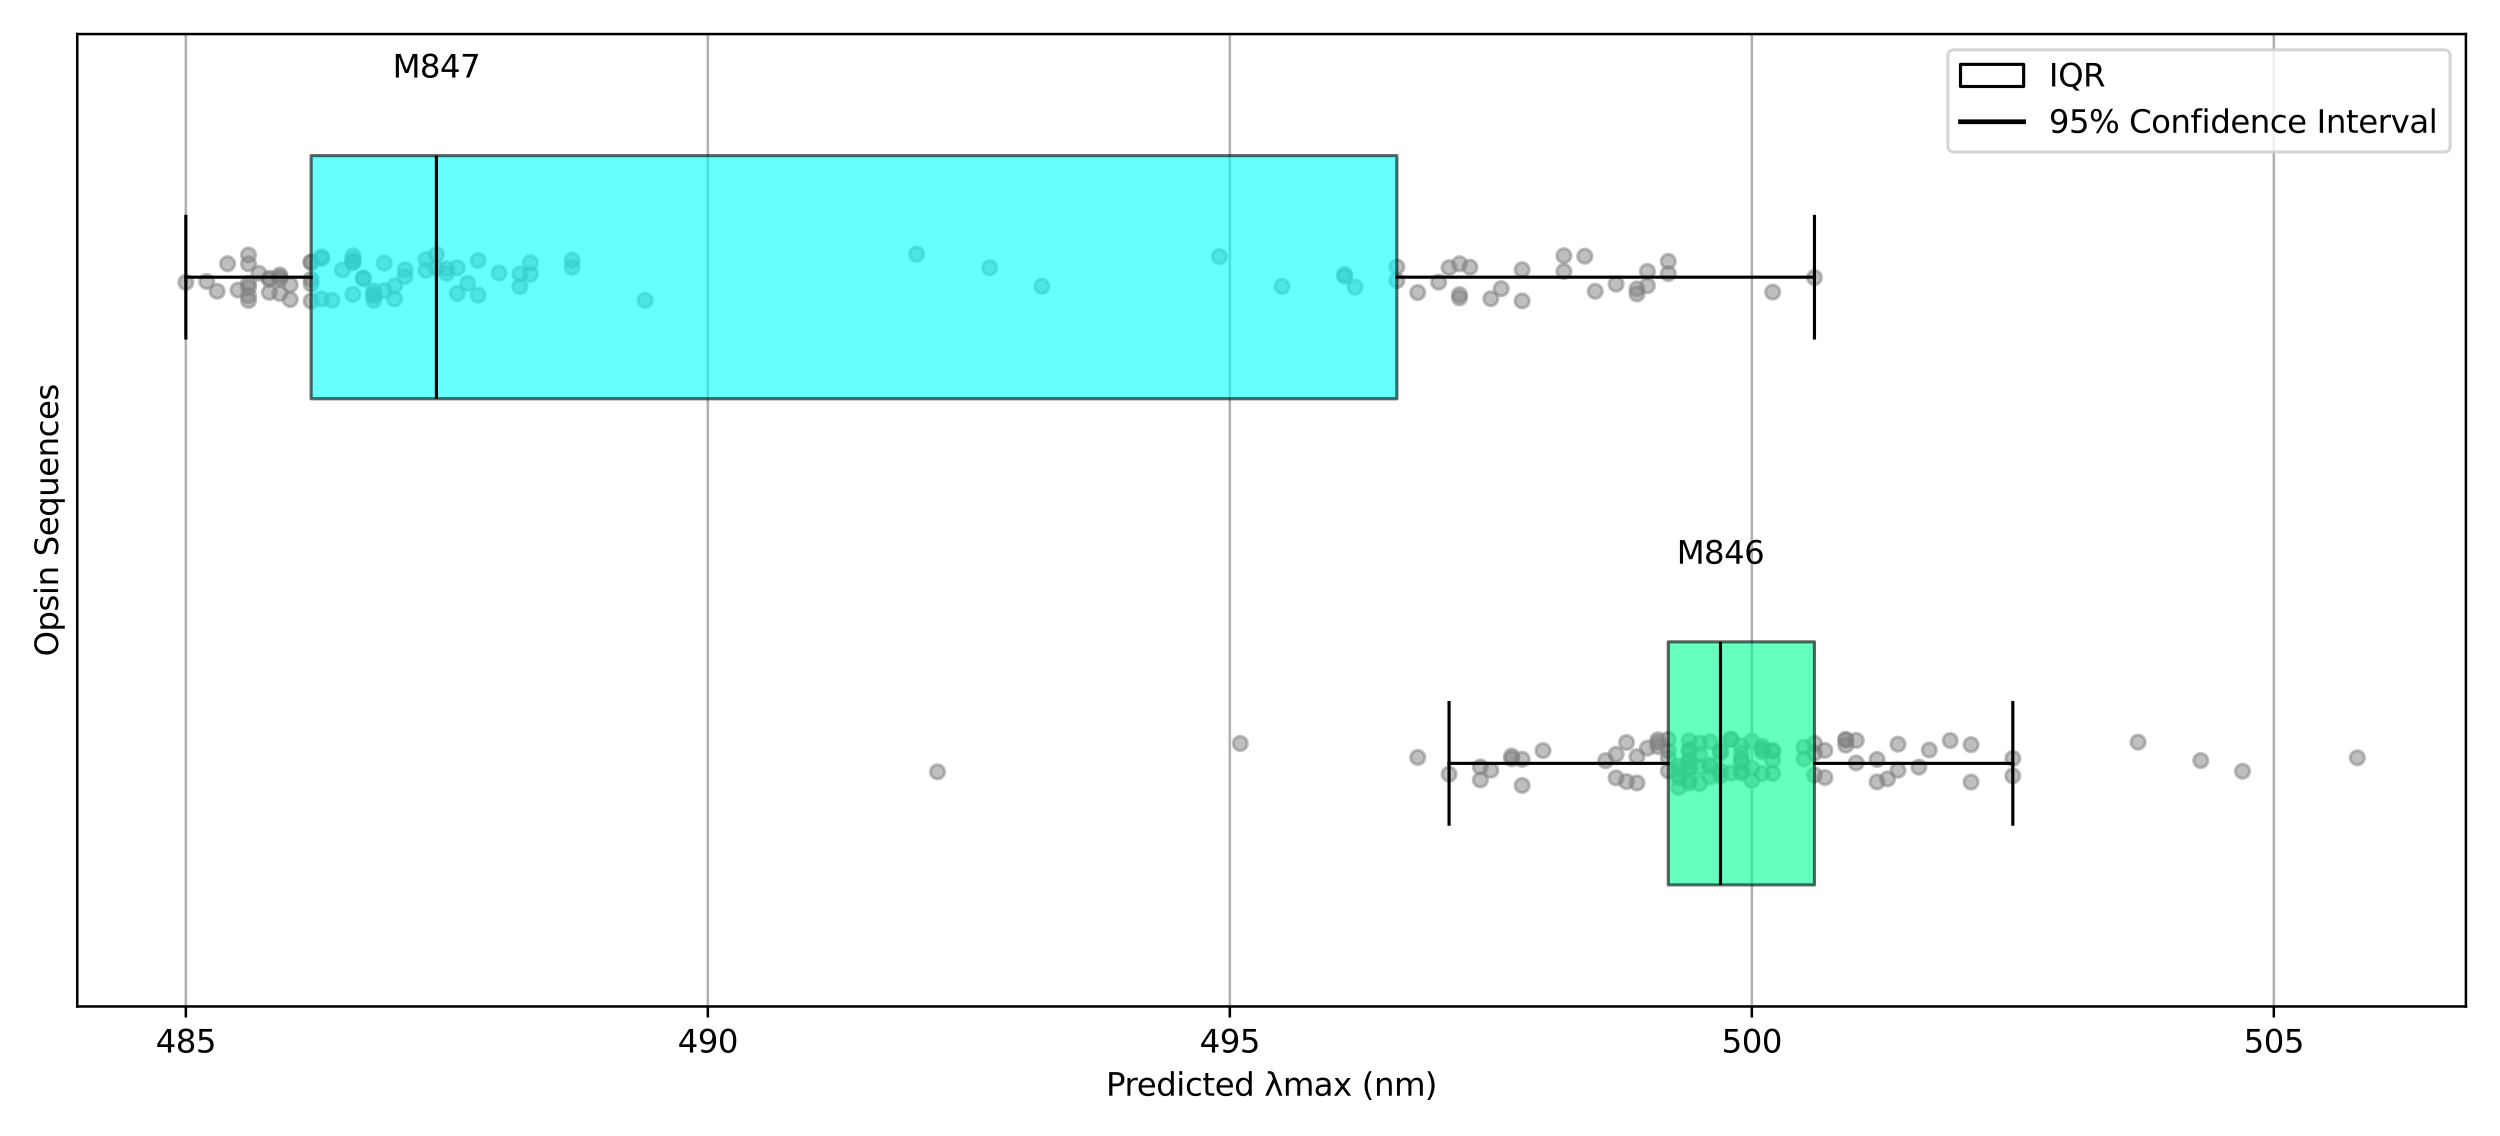 <?xml version="1.0" encoding="utf-8" standalone="no"?>
<!DOCTYPE svg PUBLIC "-//W3C//DTD SVG 1.1//EN"
  "http://www.w3.org/Graphics/SVG/1.1/DTD/svg11.dtd">
<svg xmlns:xlink="http://www.w3.org/1999/xlink" width="792pt" height="360pt" viewBox="0 0 792 360" xmlns="http://www.w3.org/2000/svg" version="1.1">
 <defs>
  <style type="text/css">*{stroke-linejoin: round; stroke-linecap: butt}</style>
 </defs>
 <g id="figure_1">
  <g id="patch_1">
   <path d="M 0 360 
L 792 360 
L 792 0 
L 0 0 
z
" style="fill: #ffffff"/>
  </g>
  <g id="axes_1">
   <g id="patch_2">
    <path d="M 24.478 318.844 
L 781.2 318.844 
L 781.2 10.8 
L 24.478 10.8 
z
" style="fill: #ffffff"/>
   </g>
   <g id="PathCollection_1">
    <defs>
     <path id="mf8eeccd518" d="M 0 2.236 
C 0.593 2.236 1.162 2 1.581 1.581 
C 2 1.162 2.236 0.593 2.236 0 
C 2.236 -0.593 2 -1.162 1.581 -1.581 
C 1.162 -2 0.593 -2.236 0 -2.236 
C -0.593 -2.236 -1.162 -2 -1.581 -1.581 
C -2 -1.162 -2.236 -0.593 -2.236 0 
C -2.236 0.593 -2 1.162 -1.581 1.581 
C -1.162 2 -0.593 2.236 0 2.236 
z
" style="stroke: #808080; stroke-opacity: 0.5"/>
    </defs>
    <g clip-path="url(#p4523b1a3fb)">
     <use xlink:href="#mf8eeccd518" x="525.211" y="235.234" style="fill: #808080; fill-opacity: 0.5; stroke: #808080; stroke-opacity: 0.5"/>
     <use xlink:href="#mf8eeccd518" x="588.051" y="241.698" style="fill: #808080; fill-opacity: 0.5; stroke: #808080; stroke-opacity: 0.5"/>
     <use xlink:href="#mf8eeccd518" x="515.289" y="235.227" style="fill: #808080; fill-opacity: 0.5; stroke: #808080; stroke-opacity: 0.5"/>
     <use xlink:href="#mf8eeccd518" x="528.518" y="240.076" style="fill: #808080; fill-opacity: 0.5; stroke: #808080; stroke-opacity: 0.5"/>
     <use xlink:href="#mf8eeccd518" x="624.432" y="235.916" style="fill: #808080; fill-opacity: 0.5; stroke: #808080; stroke-opacity: 0.5"/>
     <use xlink:href="#mf8eeccd518" x="548.362" y="234.167" style="fill: #808080; fill-opacity: 0.5; stroke: #808080; stroke-opacity: 0.5"/>
     <use xlink:href="#mf8eeccd518" x="535.133" y="243.661" style="fill: #808080; fill-opacity: 0.5; stroke: #808080; stroke-opacity: 0.5"/>
     <use xlink:href="#mf8eeccd518" x="637.661" y="240.262" style="fill: #808080; fill-opacity: 0.5; stroke: #808080; stroke-opacity: 0.5"/>
     <use xlink:href="#mf8eeccd518" x="574.821" y="238.599" style="fill: #808080; fill-opacity: 0.5; stroke: #808080; stroke-opacity: 0.5"/>
     <use xlink:href="#mf8eeccd518" x="574.821" y="245.535" style="fill: #808080; fill-opacity: 0.5; stroke: #808080; stroke-opacity: 0.5"/>
     <use xlink:href="#mf8eeccd518" x="525.211" y="236.514" style="fill: #808080; fill-opacity: 0.5; stroke: #808080; stroke-opacity: 0.5"/>
     <use xlink:href="#mf8eeccd518" x="554.977" y="247.221" style="fill: #808080; fill-opacity: 0.5; stroke: #808080; stroke-opacity: 0.5"/>
     <use xlink:href="#mf8eeccd518" x="578.129" y="246.33" style="fill: #808080; fill-opacity: 0.5; stroke: #808080; stroke-opacity: 0.5"/>
     <use xlink:href="#mf8eeccd518" x="584.743" y="234.437" style="fill: #808080; fill-opacity: 0.5; stroke: #808080; stroke-opacity: 0.5"/>
     <use xlink:href="#mf8eeccd518" x="551.67" y="244.912" style="fill: #808080; fill-opacity: 0.5; stroke: #808080; stroke-opacity: 0.5"/>
     <use xlink:href="#mf8eeccd518" x="571.514" y="236.719" style="fill: #808080; fill-opacity: 0.5; stroke: #808080; stroke-opacity: 0.5"/>
     <use xlink:href="#mf8eeccd518" x="584.743" y="236.069" style="fill: #808080; fill-opacity: 0.5; stroke: #808080; stroke-opacity: 0.5"/>
     <use xlink:href="#mf8eeccd518" x="535.133" y="238.018" style="fill: #808080; fill-opacity: 0.5; stroke: #808080; stroke-opacity: 0.5"/>
     <use xlink:href="#mf8eeccd518" x="535.133" y="248.075" style="fill: #808080; fill-opacity: 0.5; stroke: #808080; stroke-opacity: 0.5"/>
     <use xlink:href="#mf8eeccd518" x="554.977" y="243.385" style="fill: #808080; fill-opacity: 0.5; stroke: #808080; stroke-opacity: 0.5"/>
     <use xlink:href="#mf8eeccd518" x="535.133" y="234.666" style="fill: #808080; fill-opacity: 0.5; stroke: #808080; stroke-opacity: 0.5"/>
     <use xlink:href="#mf8eeccd518" x="561.592" y="237.957" style="fill: #808080; fill-opacity: 0.5; stroke: #808080; stroke-opacity: 0.5"/>
     <use xlink:href="#mf8eeccd518" x="545.055" y="238.442" style="fill: #808080; fill-opacity: 0.5; stroke: #808080; stroke-opacity: 0.5"/>
     <use xlink:href="#mf8eeccd518" x="531.826" y="243.969" style="fill: #808080; fill-opacity: 0.5; stroke: #808080; stroke-opacity: 0.5"/>
     <use xlink:href="#mf8eeccd518" x="449.142" y="239.966" style="fill: #808080; fill-opacity: 0.5; stroke: #808080; stroke-opacity: 0.5"/>
     <use xlink:href="#mf8eeccd518" x="545.055" y="237.85" style="fill: #808080; fill-opacity: 0.5; stroke: #808080; stroke-opacity: 0.5"/>
     <use xlink:href="#mf8eeccd518" x="637.661" y="245.804" style="fill: #808080; fill-opacity: 0.5; stroke: #808080; stroke-opacity: 0.5"/>
     <use xlink:href="#mf8eeccd518" x="535.133" y="240.704" style="fill: #808080; fill-opacity: 0.5; stroke: #808080; stroke-opacity: 0.5"/>
     <use xlink:href="#mf8eeccd518" x="297.004" y="244.509" style="fill: #808080; fill-opacity: 0.5; stroke: #808080; stroke-opacity: 0.5"/>
     <use xlink:href="#mf8eeccd518" x="574.821" y="235.522" style="fill: #808080; fill-opacity: 0.5; stroke: #808080; stroke-opacity: 0.5"/>
     <use xlink:href="#mf8eeccd518" x="528.518" y="237.837" style="fill: #808080; fill-opacity: 0.5; stroke: #808080; stroke-opacity: 0.5"/>
     <use xlink:href="#mf8eeccd518" x="545.055" y="244.245" style="fill: #808080; fill-opacity: 0.5; stroke: #808080; stroke-opacity: 0.5"/>
     <use xlink:href="#mf8eeccd518" x="459.064" y="245.249" style="fill: #808080; fill-opacity: 0.5; stroke: #808080; stroke-opacity: 0.5"/>
     <use xlink:href="#mf8eeccd518" x="535.133" y="247.107" style="fill: #808080; fill-opacity: 0.5; stroke: #808080; stroke-opacity: 0.5"/>
     <use xlink:href="#mf8eeccd518" x="538.44" y="243.156" style="fill: #808080; fill-opacity: 0.5; stroke: #808080; stroke-opacity: 0.5"/>
     <use xlink:href="#mf8eeccd518" x="538.44" y="235.436" style="fill: #808080; fill-opacity: 0.5; stroke: #808080; stroke-opacity: 0.5"/>
     <use xlink:href="#mf8eeccd518" x="561.592" y="237.82" style="fill: #808080; fill-opacity: 0.5; stroke: #808080; stroke-opacity: 0.5"/>
     <use xlink:href="#mf8eeccd518" x="511.982" y="238.987" style="fill: #808080; fill-opacity: 0.5; stroke: #808080; stroke-opacity: 0.5"/>
     <use xlink:href="#mf8eeccd518" x="472.293" y="244.004" style="fill: #808080; fill-opacity: 0.5; stroke: #808080; stroke-opacity: 0.5"/>
     <use xlink:href="#mf8eeccd518" x="535.133" y="237.563" style="fill: #808080; fill-opacity: 0.5; stroke: #808080; stroke-opacity: 0.5"/>
     <use xlink:href="#mf8eeccd518" x="558.285" y="236.407" style="fill: #808080; fill-opacity: 0.5; stroke: #808080; stroke-opacity: 0.5"/>
     <use xlink:href="#mf8eeccd518" x="531.826" y="249.424" style="fill: #808080; fill-opacity: 0.5; stroke: #808080; stroke-opacity: 0.5"/>
     <use xlink:href="#mf8eeccd518" x="482.215" y="240.537" style="fill: #808080; fill-opacity: 0.5; stroke: #808080; stroke-opacity: 0.5"/>
     <use xlink:href="#mf8eeccd518" x="478.908" y="239.5" style="fill: #808080; fill-opacity: 0.5; stroke: #808080; stroke-opacity: 0.5"/>
     <use xlink:href="#mf8eeccd518" x="551.67" y="238.598" style="fill: #808080; fill-opacity: 0.5; stroke: #808080; stroke-opacity: 0.5"/>
     <use xlink:href="#mf8eeccd518" x="617.817" y="234.61" style="fill: #808080; fill-opacity: 0.5; stroke: #808080; stroke-opacity: 0.5"/>
     <use xlink:href="#mf8eeccd518" x="531.826" y="245.496" style="fill: #808080; fill-opacity: 0.5; stroke: #808080; stroke-opacity: 0.5"/>
     <use xlink:href="#mf8eeccd518" x="541.748" y="246.143" style="fill: #808080; fill-opacity: 0.5; stroke: #808080; stroke-opacity: 0.5"/>
     <use xlink:href="#mf8eeccd518" x="601.28" y="235.759" style="fill: #808080; fill-opacity: 0.5; stroke: #808080; stroke-opacity: 0.5"/>
     <use xlink:href="#mf8eeccd518" x="584.743" y="234.235" style="fill: #808080; fill-opacity: 0.5; stroke: #808080; stroke-opacity: 0.5"/>
     <use xlink:href="#mf8eeccd518" x="558.285" y="238.188" style="fill: #808080; fill-opacity: 0.5; stroke: #808080; stroke-opacity: 0.5"/>
     <use xlink:href="#mf8eeccd518" x="468.986" y="247.082" style="fill: #808080; fill-opacity: 0.5; stroke: #808080; stroke-opacity: 0.5"/>
     <use xlink:href="#mf8eeccd518" x="531.826" y="242.668" style="fill: #808080; fill-opacity: 0.5; stroke: #808080; stroke-opacity: 0.5"/>
     <use xlink:href="#mf8eeccd518" x="531.826" y="246.429" style="fill: #808080; fill-opacity: 0.5; stroke: #808080; stroke-opacity: 0.5"/>
     <use xlink:href="#mf8eeccd518" x="594.665" y="247.7" style="fill: #808080; fill-opacity: 0.5; stroke: #808080; stroke-opacity: 0.5"/>
     <use xlink:href="#mf8eeccd518" x="551.67" y="244.075" style="fill: #808080; fill-opacity: 0.5; stroke: #808080; stroke-opacity: 0.5"/>
     <use xlink:href="#mf8eeccd518" x="746.804" y="240.063" style="fill: #808080; fill-opacity: 0.5; stroke: #808080; stroke-opacity: 0.5"/>
     <use xlink:href="#mf8eeccd518" x="561.592" y="245.038" style="fill: #808080; fill-opacity: 0.5; stroke: #808080; stroke-opacity: 0.5"/>
     <use xlink:href="#mf8eeccd518" x="541.748" y="242.309" style="fill: #808080; fill-opacity: 0.5; stroke: #808080; stroke-opacity: 0.5"/>
     <use xlink:href="#mf8eeccd518" x="528.518" y="234.217" style="fill: #808080; fill-opacity: 0.5; stroke: #808080; stroke-opacity: 0.5"/>
     <use xlink:href="#mf8eeccd518" x="697.193" y="240.939" style="fill: #808080; fill-opacity: 0.5; stroke: #808080; stroke-opacity: 0.5"/>
     <use xlink:href="#mf8eeccd518" x="518.596" y="239.706" style="fill: #808080; fill-opacity: 0.5; stroke: #808080; stroke-opacity: 0.5"/>
     <use xlink:href="#mf8eeccd518" x="488.83" y="237.783" style="fill: #808080; fill-opacity: 0.5; stroke: #808080; stroke-opacity: 0.5"/>
     <use xlink:href="#mf8eeccd518" x="538.44" y="238.91" style="fill: #808080; fill-opacity: 0.5; stroke: #808080; stroke-opacity: 0.5"/>
     <use xlink:href="#mf8eeccd518" x="588.051" y="234.559" style="fill: #808080; fill-opacity: 0.5; stroke: #808080; stroke-opacity: 0.5"/>
     <use xlink:href="#mf8eeccd518" x="551.67" y="241.242" style="fill: #808080; fill-opacity: 0.5; stroke: #808080; stroke-opacity: 0.5"/>
     <use xlink:href="#mf8eeccd518" x="508.674" y="240.992" style="fill: #808080; fill-opacity: 0.5; stroke: #808080; stroke-opacity: 0.5"/>
     <use xlink:href="#mf8eeccd518" x="518.596" y="248.045" style="fill: #808080; fill-opacity: 0.5; stroke: #808080; stroke-opacity: 0.5"/>
     <use xlink:href="#mf8eeccd518" x="541.748" y="242.783" style="fill: #808080; fill-opacity: 0.5; stroke: #808080; stroke-opacity: 0.5"/>
     <use xlink:href="#mf8eeccd518" x="535.133" y="243.114" style="fill: #808080; fill-opacity: 0.5; stroke: #808080; stroke-opacity: 0.5"/>
     <use xlink:href="#mf8eeccd518" x="548.362" y="234.311" style="fill: #808080; fill-opacity: 0.5; stroke: #808080; stroke-opacity: 0.5"/>
     <use xlink:href="#mf8eeccd518" x="538.44" y="248.269" style="fill: #808080; fill-opacity: 0.5; stroke: #808080; stroke-opacity: 0.5"/>
     <use xlink:href="#mf8eeccd518" x="482.215" y="248.843" style="fill: #808080; fill-opacity: 0.5; stroke: #808080; stroke-opacity: 0.5"/>
     <use xlink:href="#mf8eeccd518" x="594.665" y="240.594" style="fill: #808080; fill-opacity: 0.5; stroke: #808080; stroke-opacity: 0.5"/>
     <use xlink:href="#mf8eeccd518" x="601.28" y="244.015" style="fill: #808080; fill-opacity: 0.5; stroke: #808080; stroke-opacity: 0.5"/>
     <use xlink:href="#mf8eeccd518" x="607.895" y="243.036" style="fill: #808080; fill-opacity: 0.5; stroke: #808080; stroke-opacity: 0.5"/>
     <use xlink:href="#mf8eeccd518" x="528.518" y="244.217" style="fill: #808080; fill-opacity: 0.5; stroke: #808080; stroke-opacity: 0.5"/>
     <use xlink:href="#mf8eeccd518" x="511.982" y="246.436" style="fill: #808080; fill-opacity: 0.5; stroke: #808080; stroke-opacity: 0.5"/>
     <use xlink:href="#mf8eeccd518" x="545.055" y="245.8" style="fill: #808080; fill-opacity: 0.5; stroke: #808080; stroke-opacity: 0.5"/>
     <use xlink:href="#mf8eeccd518" x="478.908" y="240.374" style="fill: #808080; fill-opacity: 0.5; stroke: #808080; stroke-opacity: 0.5"/>
     <use xlink:href="#mf8eeccd518" x="525.211" y="234.376" style="fill: #808080; fill-opacity: 0.5; stroke: #808080; stroke-opacity: 0.5"/>
     <use xlink:href="#mf8eeccd518" x="551.67" y="236.241" style="fill: #808080; fill-opacity: 0.5; stroke: #808080; stroke-opacity: 0.5"/>
     <use xlink:href="#mf8eeccd518" x="541.748" y="234.99" style="fill: #808080; fill-opacity: 0.5; stroke: #808080; stroke-opacity: 0.5"/>
     <use xlink:href="#mf8eeccd518" x="571.514" y="240.402" style="fill: #808080; fill-opacity: 0.5; stroke: #808080; stroke-opacity: 0.5"/>
     <use xlink:href="#mf8eeccd518" x="548.362" y="244.885" style="fill: #808080; fill-opacity: 0.5; stroke: #808080; stroke-opacity: 0.5"/>
     <use xlink:href="#mf8eeccd518" x="535.133" y="241.406" style="fill: #808080; fill-opacity: 0.5; stroke: #808080; stroke-opacity: 0.5"/>
     <use xlink:href="#mf8eeccd518" x="624.432" y="247.754" style="fill: #808080; fill-opacity: 0.5; stroke: #808080; stroke-opacity: 0.5"/>
     <use xlink:href="#mf8eeccd518" x="611.202" y="237.597" style="fill: #808080; fill-opacity: 0.5; stroke: #808080; stroke-opacity: 0.5"/>
     <use xlink:href="#mf8eeccd518" x="558.285" y="245.085" style="fill: #808080; fill-opacity: 0.5; stroke: #808080; stroke-opacity: 0.5"/>
     <use xlink:href="#mf8eeccd518" x="597.973" y="246.738" style="fill: #808080; fill-opacity: 0.5; stroke: #808080; stroke-opacity: 0.5"/>
     <use xlink:href="#mf8eeccd518" x="558.285" y="237.412" style="fill: #808080; fill-opacity: 0.5; stroke: #808080; stroke-opacity: 0.5"/>
     <use xlink:href="#mf8eeccd518" x="677.349" y="235.11" style="fill: #808080; fill-opacity: 0.5; stroke: #808080; stroke-opacity: 0.5"/>
     <use xlink:href="#mf8eeccd518" x="392.917" y="235.525" style="fill: #808080; fill-opacity: 0.5; stroke: #808080; stroke-opacity: 0.5"/>
     <use xlink:href="#mf8eeccd518" x="554.977" y="234.811" style="fill: #808080; fill-opacity: 0.5; stroke: #808080; stroke-opacity: 0.5"/>
     <use xlink:href="#mf8eeccd518" x="468.986" y="242.969" style="fill: #808080; fill-opacity: 0.5; stroke: #808080; stroke-opacity: 0.5"/>
     <use xlink:href="#mf8eeccd518" x="710.423" y="244.331" style="fill: #808080; fill-opacity: 0.5; stroke: #808080; stroke-opacity: 0.5"/>
     <use xlink:href="#mf8eeccd518" x="578.129" y="237.732" style="fill: #808080; fill-opacity: 0.5; stroke: #808080; stroke-opacity: 0.5"/>
     <use xlink:href="#mf8eeccd518" x="551.67" y="240.622" style="fill: #808080; fill-opacity: 0.5; stroke: #808080; stroke-opacity: 0.5"/>
     <use xlink:href="#mf8eeccd518" x="561.592" y="240.775" style="fill: #808080; fill-opacity: 0.5; stroke: #808080; stroke-opacity: 0.5"/>
     <use xlink:href="#mf8eeccd518" x="515.289" y="247.603" style="fill: #808080; fill-opacity: 0.5; stroke: #808080; stroke-opacity: 0.5"/>
     <use xlink:href="#mf8eeccd518" x="521.904" y="237.003" style="fill: #808080; fill-opacity: 0.5; stroke: #808080; stroke-opacity: 0.5"/>
    </g>
   </g>
   <g id="PathCollection_2">
    <g clip-path="url(#p4523b1a3fb)">
     <use xlink:href="#mf8eeccd518" x="495.445" y="85.977" style="fill: #808080; fill-opacity: 0.5; stroke: #808080; stroke-opacity: 0.5"/>
     <use xlink:href="#mf8eeccd518" x="406.146" y="90.741" style="fill: #808080; fill-opacity: 0.5; stroke: #808080; stroke-opacity: 0.5"/>
     <use xlink:href="#mf8eeccd518" x="98.563" y="88.466" style="fill: #808080; fill-opacity: 0.5; stroke: #808080; stroke-opacity: 0.5"/>
     <use xlink:href="#mf8eeccd518" x="125.022" y="90.61" style="fill: #808080; fill-opacity: 0.5; stroke: #808080; stroke-opacity: 0.5"/>
     <use xlink:href="#mf8eeccd518" x="101.87" y="94.702" style="fill: #808080; fill-opacity: 0.5; stroke: #808080; stroke-opacity: 0.5"/>
     <use xlink:href="#mf8eeccd518" x="101.87" y="81.378" style="fill: #808080; fill-opacity: 0.5; stroke: #808080; stroke-opacity: 0.5"/>
     <use xlink:href="#mf8eeccd518" x="442.527" y="84.554" style="fill: #808080; fill-opacity: 0.5; stroke: #808080; stroke-opacity: 0.5"/>
     <use xlink:href="#mf8eeccd518" x="75.411" y="91.883" style="fill: #808080; fill-opacity: 0.5; stroke: #808080; stroke-opacity: 0.5"/>
     <use xlink:href="#mf8eeccd518" x="141.558" y="85.142" style="fill: #808080; fill-opacity: 0.5; stroke: #808080; stroke-opacity: 0.5"/>
     <use xlink:href="#mf8eeccd518" x="495.445" y="81.026" style="fill: #808080; fill-opacity: 0.5; stroke: #808080; stroke-opacity: 0.5"/>
     <use xlink:href="#mf8eeccd518" x="518.596" y="91.55" style="fill: #808080; fill-opacity: 0.5; stroke: #808080; stroke-opacity: 0.5"/>
     <use xlink:href="#mf8eeccd518" x="511.982" y="90.027" style="fill: #808080; fill-opacity: 0.5; stroke: #808080; stroke-opacity: 0.5"/>
     <use xlink:href="#mf8eeccd518" x="115.1" y="88.311" style="fill: #808080; fill-opacity: 0.5; stroke: #808080; stroke-opacity: 0.5"/>
     <use xlink:href="#mf8eeccd518" x="134.944" y="85.64" style="fill: #808080; fill-opacity: 0.5; stroke: #808080; stroke-opacity: 0.5"/>
     <use xlink:href="#mf8eeccd518" x="115.1" y="88.054" style="fill: #808080; fill-opacity: 0.5; stroke: #808080; stroke-opacity: 0.5"/>
     <use xlink:href="#mf8eeccd518" x="121.714" y="92.091" style="fill: #808080; fill-opacity: 0.5; stroke: #808080; stroke-opacity: 0.5"/>
     <use xlink:href="#mf8eeccd518" x="521.904" y="85.979" style="fill: #808080; fill-opacity: 0.5; stroke: #808080; stroke-opacity: 0.5"/>
     <use xlink:href="#mf8eeccd518" x="518.596" y="93.121" style="fill: #808080; fill-opacity: 0.5; stroke: #808080; stroke-opacity: 0.5"/>
     <use xlink:href="#mf8eeccd518" x="141.558" y="86.601" style="fill: #808080; fill-opacity: 0.5; stroke: #808080; stroke-opacity: 0.5"/>
     <use xlink:href="#mf8eeccd518" x="72.104" y="83.557" style="fill: #808080; fill-opacity: 0.5; stroke: #808080; stroke-opacity: 0.5"/>
     <use xlink:href="#mf8eeccd518" x="105.177" y="95.13" style="fill: #808080; fill-opacity: 0.5; stroke: #808080; stroke-opacity: 0.5"/>
     <use xlink:href="#mf8eeccd518" x="181.247" y="84.664" style="fill: #808080; fill-opacity: 0.5; stroke: #808080; stroke-opacity: 0.5"/>
     <use xlink:href="#mf8eeccd518" x="108.485" y="85.52" style="fill: #808080; fill-opacity: 0.5; stroke: #808080; stroke-opacity: 0.5"/>
     <use xlink:href="#mf8eeccd518" x="82.026" y="86.579" style="fill: #808080; fill-opacity: 0.5; stroke: #808080; stroke-opacity: 0.5"/>
     <use xlink:href="#mf8eeccd518" x="98.563" y="83.13" style="fill: #808080; fill-opacity: 0.5; stroke: #808080; stroke-opacity: 0.5"/>
     <use xlink:href="#mf8eeccd518" x="111.792" y="83.141" style="fill: #808080; fill-opacity: 0.5; stroke: #808080; stroke-opacity: 0.5"/>
     <use xlink:href="#mf8eeccd518" x="204.398" y="95.169" style="fill: #808080; fill-opacity: 0.5; stroke: #808080; stroke-opacity: 0.5"/>
     <use xlink:href="#mf8eeccd518" x="482.215" y="85.439" style="fill: #808080; fill-opacity: 0.5; stroke: #808080; stroke-opacity: 0.5"/>
     <use xlink:href="#mf8eeccd518" x="465.679" y="84.651" style="fill: #808080; fill-opacity: 0.5; stroke: #808080; stroke-opacity: 0.5"/>
     <use xlink:href="#mf8eeccd518" x="91.948" y="90.234" style="fill: #808080; fill-opacity: 0.5; stroke: #808080; stroke-opacity: 0.5"/>
     <use xlink:href="#mf8eeccd518" x="158.095" y="86.47" style="fill: #808080; fill-opacity: 0.5; stroke: #808080; stroke-opacity: 0.5"/>
     <use xlink:href="#mf8eeccd518" x="101.87" y="81.885" style="fill: #808080; fill-opacity: 0.5; stroke: #808080; stroke-opacity: 0.5"/>
     <use xlink:href="#mf8eeccd518" x="574.821" y="87.941" style="fill: #808080; fill-opacity: 0.5; stroke: #808080; stroke-opacity: 0.5"/>
     <use xlink:href="#mf8eeccd518" x="425.991" y="87.571" style="fill: #808080; fill-opacity: 0.5; stroke: #808080; stroke-opacity: 0.5"/>
     <use xlink:href="#mf8eeccd518" x="85.333" y="92.624" style="fill: #808080; fill-opacity: 0.5; stroke: #808080; stroke-opacity: 0.5"/>
     <use xlink:href="#mf8eeccd518" x="429.298" y="90.983" style="fill: #808080; fill-opacity: 0.5; stroke: #808080; stroke-opacity: 0.5"/>
     <use xlink:href="#mf8eeccd518" x="168.017" y="83.232" style="fill: #808080; fill-opacity: 0.5; stroke: #808080; stroke-opacity: 0.5"/>
     <use xlink:href="#mf8eeccd518" x="111.792" y="83.008" style="fill: #808080; fill-opacity: 0.5; stroke: #808080; stroke-opacity: 0.5"/>
     <use xlink:href="#mf8eeccd518" x="472.293" y="94.642" style="fill: #808080; fill-opacity: 0.5; stroke: #808080; stroke-opacity: 0.5"/>
     <use xlink:href="#mf8eeccd518" x="58.875" y="89.446" style="fill: #808080; fill-opacity: 0.5; stroke: #808080; stroke-opacity: 0.5"/>
     <use xlink:href="#mf8eeccd518" x="144.866" y="92.966" style="fill: #808080; fill-opacity: 0.5; stroke: #808080; stroke-opacity: 0.5"/>
     <use xlink:href="#mf8eeccd518" x="138.251" y="80.646" style="fill: #808080; fill-opacity: 0.5; stroke: #808080; stroke-opacity: 0.5"/>
     <use xlink:href="#mf8eeccd518" x="88.641" y="88.483" style="fill: #808080; fill-opacity: 0.5; stroke: #808080; stroke-opacity: 0.5"/>
     <use xlink:href="#mf8eeccd518" x="111.792" y="81.062" style="fill: #808080; fill-opacity: 0.5; stroke: #808080; stroke-opacity: 0.5"/>
     <use xlink:href="#mf8eeccd518" x="78.719" y="83.58" style="fill: #808080; fill-opacity: 0.5; stroke: #808080; stroke-opacity: 0.5"/>
     <use xlink:href="#mf8eeccd518" x="561.592" y="92.539" style="fill: #808080; fill-opacity: 0.5; stroke: #808080; stroke-opacity: 0.5"/>
     <use xlink:href="#mf8eeccd518" x="290.389" y="80.524" style="fill: #808080; fill-opacity: 0.5; stroke: #808080; stroke-opacity: 0.5"/>
     <use xlink:href="#mf8eeccd518" x="78.719" y="89.789" style="fill: #808080; fill-opacity: 0.5; stroke: #808080; stroke-opacity: 0.5"/>
     <use xlink:href="#mf8eeccd518" x="78.719" y="95.186" style="fill: #808080; fill-opacity: 0.5; stroke: #808080; stroke-opacity: 0.5"/>
     <use xlink:href="#mf8eeccd518" x="65.489" y="89.186" style="fill: #808080; fill-opacity: 0.5; stroke: #808080; stroke-opacity: 0.5"/>
     <use xlink:href="#mf8eeccd518" x="164.71" y="90.786" style="fill: #808080; fill-opacity: 0.5; stroke: #808080; stroke-opacity: 0.5"/>
     <use xlink:href="#mf8eeccd518" x="134.944" y="82.171" style="fill: #808080; fill-opacity: 0.5; stroke: #808080; stroke-opacity: 0.5"/>
     <use xlink:href="#mf8eeccd518" x="118.407" y="93.275" style="fill: #808080; fill-opacity: 0.5; stroke: #808080; stroke-opacity: 0.5"/>
     <use xlink:href="#mf8eeccd518" x="330.077" y="90.716" style="fill: #808080; fill-opacity: 0.5; stroke: #808080; stroke-opacity: 0.5"/>
     <use xlink:href="#mf8eeccd518" x="144.866" y="84.805" style="fill: #808080; fill-opacity: 0.5; stroke: #808080; stroke-opacity: 0.5"/>
     <use xlink:href="#mf8eeccd518" x="505.367" y="92.275" style="fill: #808080; fill-opacity: 0.5; stroke: #808080; stroke-opacity: 0.5"/>
     <use xlink:href="#mf8eeccd518" x="151.48" y="93.487" style="fill: #808080; fill-opacity: 0.5; stroke: #808080; stroke-opacity: 0.5"/>
     <use xlink:href="#mf8eeccd518" x="121.714" y="83.365" style="fill: #808080; fill-opacity: 0.5; stroke: #808080; stroke-opacity: 0.5"/>
     <use xlink:href="#mf8eeccd518" x="88.641" y="92.973" style="fill: #808080; fill-opacity: 0.5; stroke: #808080; stroke-opacity: 0.5"/>
     <use xlink:href="#mf8eeccd518" x="313.541" y="84.829" style="fill: #808080; fill-opacity: 0.5; stroke: #808080; stroke-opacity: 0.5"/>
     <use xlink:href="#mf8eeccd518" x="78.719" y="80.776" style="fill: #808080; fill-opacity: 0.5; stroke: #808080; stroke-opacity: 0.5"/>
     <use xlink:href="#mf8eeccd518" x="85.333" y="88.527" style="fill: #808080; fill-opacity: 0.5; stroke: #808080; stroke-opacity: 0.5"/>
     <use xlink:href="#mf8eeccd518" x="111.792" y="82.281" style="fill: #808080; fill-opacity: 0.5; stroke: #808080; stroke-opacity: 0.5"/>
     <use xlink:href="#mf8eeccd518" x="449.142" y="92.69" style="fill: #808080; fill-opacity: 0.5; stroke: #808080; stroke-opacity: 0.5"/>
     <use xlink:href="#mf8eeccd518" x="459.064" y="84.797" style="fill: #808080; fill-opacity: 0.5; stroke: #808080; stroke-opacity: 0.5"/>
     <use xlink:href="#mf8eeccd518" x="98.563" y="89.957" style="fill: #808080; fill-opacity: 0.5; stroke: #808080; stroke-opacity: 0.5"/>
     <use xlink:href="#mf8eeccd518" x="68.797" y="92.26" style="fill: #808080; fill-opacity: 0.5; stroke: #808080; stroke-opacity: 0.5"/>
     <use xlink:href="#mf8eeccd518" x="386.302" y="81.263" style="fill: #808080; fill-opacity: 0.5; stroke: #808080; stroke-opacity: 0.5"/>
     <use xlink:href="#mf8eeccd518" x="521.904" y="90.518" style="fill: #808080; fill-opacity: 0.5; stroke: #808080; stroke-opacity: 0.5"/>
     <use xlink:href="#mf8eeccd518" x="78.719" y="93.671" style="fill: #808080; fill-opacity: 0.5; stroke: #808080; stroke-opacity: 0.5"/>
     <use xlink:href="#mf8eeccd518" x="118.407" y="95.162" style="fill: #808080; fill-opacity: 0.5; stroke: #808080; stroke-opacity: 0.5"/>
     <use xlink:href="#mf8eeccd518" x="138.251" y="85.003" style="fill: #808080; fill-opacity: 0.5; stroke: #808080; stroke-opacity: 0.5"/>
     <use xlink:href="#mf8eeccd518" x="502.06" y="81.168" style="fill: #808080; fill-opacity: 0.5; stroke: #808080; stroke-opacity: 0.5"/>
     <use xlink:href="#mf8eeccd518" x="128.329" y="85.453" style="fill: #808080; fill-opacity: 0.5; stroke: #808080; stroke-opacity: 0.5"/>
     <use xlink:href="#mf8eeccd518" x="168.017" y="86.899" style="fill: #808080; fill-opacity: 0.5; stroke: #808080; stroke-opacity: 0.5"/>
     <use xlink:href="#mf8eeccd518" x="85.333" y="88.157" style="fill: #808080; fill-opacity: 0.5; stroke: #808080; stroke-opacity: 0.5"/>
     <use xlink:href="#mf8eeccd518" x="98.563" y="95.372" style="fill: #808080; fill-opacity: 0.5; stroke: #808080; stroke-opacity: 0.5"/>
     <use xlink:href="#mf8eeccd518" x="164.71" y="86.814" style="fill: #808080; fill-opacity: 0.5; stroke: #808080; stroke-opacity: 0.5"/>
     <use xlink:href="#mf8eeccd518" x="88.641" y="87.092" style="fill: #808080; fill-opacity: 0.5; stroke: #808080; stroke-opacity: 0.5"/>
     <use xlink:href="#mf8eeccd518" x="91.948" y="94.906" style="fill: #808080; fill-opacity: 0.5; stroke: #808080; stroke-opacity: 0.5"/>
     <use xlink:href="#mf8eeccd518" x="78.719" y="91.023" style="fill: #808080; fill-opacity: 0.5; stroke: #808080; stroke-opacity: 0.5"/>
     <use xlink:href="#mf8eeccd518" x="118.407" y="92.121" style="fill: #808080; fill-opacity: 0.5; stroke: #808080; stroke-opacity: 0.5"/>
     <use xlink:href="#mf8eeccd518" x="425.991" y="86.981" style="fill: #808080; fill-opacity: 0.5; stroke: #808080; stroke-opacity: 0.5"/>
     <use xlink:href="#mf8eeccd518" x="528.518" y="82.803" style="fill: #808080; fill-opacity: 0.5; stroke: #808080; stroke-opacity: 0.5"/>
     <use xlink:href="#mf8eeccd518" x="462.371" y="94.365" style="fill: #808080; fill-opacity: 0.5; stroke: #808080; stroke-opacity: 0.5"/>
     <use xlink:href="#mf8eeccd518" x="111.792" y="93.284" style="fill: #808080; fill-opacity: 0.5; stroke: #808080; stroke-opacity: 0.5"/>
     <use xlink:href="#mf8eeccd518" x="88.641" y="87.747" style="fill: #808080; fill-opacity: 0.5; stroke: #808080; stroke-opacity: 0.5"/>
     <use xlink:href="#mf8eeccd518" x="442.527" y="88.891" style="fill: #808080; fill-opacity: 0.5; stroke: #808080; stroke-opacity: 0.5"/>
     <use xlink:href="#mf8eeccd518" x="455.757" y="89.402" style="fill: #808080; fill-opacity: 0.5; stroke: #808080; stroke-opacity: 0.5"/>
     <use xlink:href="#mf8eeccd518" x="181.247" y="82.417" style="fill: #808080; fill-opacity: 0.5; stroke: #808080; stroke-opacity: 0.5"/>
     <use xlink:href="#mf8eeccd518" x="128.329" y="87.599" style="fill: #808080; fill-opacity: 0.5; stroke: #808080; stroke-opacity: 0.5"/>
     <use xlink:href="#mf8eeccd518" x="462.371" y="83.563" style="fill: #808080; fill-opacity: 0.5; stroke: #808080; stroke-opacity: 0.5"/>
     <use xlink:href="#mf8eeccd518" x="475.601" y="91.435" style="fill: #808080; fill-opacity: 0.5; stroke: #808080; stroke-opacity: 0.5"/>
     <use xlink:href="#mf8eeccd518" x="125.022" y="94.693" style="fill: #808080; fill-opacity: 0.5; stroke: #808080; stroke-opacity: 0.5"/>
     <use xlink:href="#mf8eeccd518" x="151.48" y="82.528" style="fill: #808080; fill-opacity: 0.5; stroke: #808080; stroke-opacity: 0.5"/>
     <use xlink:href="#mf8eeccd518" x="528.518" y="86.682" style="fill: #808080; fill-opacity: 0.5; stroke: #808080; stroke-opacity: 0.5"/>
     <use xlink:href="#mf8eeccd518" x="148.173" y="89.773" style="fill: #808080; fill-opacity: 0.5; stroke: #808080; stroke-opacity: 0.5"/>
     <use xlink:href="#mf8eeccd518" x="118.407" y="93.763" style="fill: #808080; fill-opacity: 0.5; stroke: #808080; stroke-opacity: 0.5"/>
     <use xlink:href="#mf8eeccd518" x="462.371" y="93.324" style="fill: #808080; fill-opacity: 0.5; stroke: #808080; stroke-opacity: 0.5"/>
     <use xlink:href="#mf8eeccd518" x="482.215" y="95.331" style="fill: #808080; fill-opacity: 0.5; stroke: #808080; stroke-opacity: 0.5"/>
     <use xlink:href="#mf8eeccd518" x="98.563" y="82.983" style="fill: #808080; fill-opacity: 0.5; stroke: #808080; stroke-opacity: 0.5"/>
    </g>
   </g>
   <g id="matplotlib.axis_1">
    <g id="xtick_1">
     <g id="line2d_1">
      <path d="M 58.875 318.844 
L 58.875 10.8 
" clip-path="url(#p4523b1a3fb)" style="fill: none; stroke: #b0b0b0; stroke-width: 0.8; stroke-linecap: square"/>
     </g>
     <g id="line2d_2">
      <defs>
       <path id="m6d3704fb69" d="M 0 0 
L 0 3.5 
" style="stroke: #000000; stroke-width: 0.8"/>
      </defs>
      <g>
       <use xlink:href="#m6d3704fb69" x="58.875" y="318.844" style="stroke: #000000; stroke-width: 0.8"/>
      </g>
     </g>
     <g id="text_1">
      <!-- 485 -->
      <g transform="translate(49.331 333.442) scale(0.1 -0.1)">
       <defs>
        <path id="DejaVuSans-34" d="M 2419 4116 
L 825 1625 
L 2419 1625 
L 2419 4116 
z
M 2253 4666 
L 3047 4666 
L 3047 1625 
L 3713 1625 
L 3713 1100 
L 3047 1100 
L 3047 0 
L 2419 0 
L 2419 1100 
L 313 1100 
L 313 1709 
L 2253 4666 
z
" transform="scale(0.016)"/>
        <path id="DejaVuSans-38" d="M 2034 2216 
Q 1584 2216 1326 1975 
Q 1069 1734 1069 1313 
Q 1069 891 1326 650 
Q 1584 409 2034 409 
Q 2484 409 2743 651 
Q 3003 894 3003 1313 
Q 3003 1734 2745 1975 
Q 2488 2216 2034 2216 
z
M 1403 2484 
Q 997 2584 770 2862 
Q 544 3141 544 3541 
Q 544 4100 942 4425 
Q 1341 4750 2034 4750 
Q 2731 4750 3128 4425 
Q 3525 4100 3525 3541 
Q 3525 3141 3298 2862 
Q 3072 2584 2669 2484 
Q 3125 2378 3379 2068 
Q 3634 1759 3634 1313 
Q 3634 634 3220 271 
Q 2806 -91 2034 -91 
Q 1263 -91 848 271 
Q 434 634 434 1313 
Q 434 1759 690 2068 
Q 947 2378 1403 2484 
z
M 1172 3481 
Q 1172 3119 1398 2916 
Q 1625 2713 2034 2713 
Q 2441 2713 2670 2916 
Q 2900 3119 2900 3481 
Q 2900 3844 2670 4047 
Q 2441 4250 2034 4250 
Q 1625 4250 1398 4047 
Q 1172 3844 1172 3481 
z
" transform="scale(0.016)"/>
        <path id="DejaVuSans-35" d="M 691 4666 
L 3169 4666 
L 3169 4134 
L 1269 4134 
L 1269 2991 
Q 1406 3038 1543 3061 
Q 1681 3084 1819 3084 
Q 2600 3084 3056 2656 
Q 3513 2228 3513 1497 
Q 3513 744 3044 326 
Q 2575 -91 1722 -91 
Q 1428 -91 1123 -41 
Q 819 9 494 109 
L 494 744 
Q 775 591 1075 516 
Q 1375 441 1709 441 
Q 2250 441 2565 725 
Q 2881 1009 2881 1497 
Q 2881 1984 2565 2268 
Q 2250 2553 1709 2553 
Q 1456 2553 1204 2497 
Q 953 2441 691 2322 
L 691 4666 
z
" transform="scale(0.016)"/>
       </defs>
       <use xlink:href="#DejaVuSans-34"/>
       <use xlink:href="#DejaVuSans-38" x="63.623"/>
       <use xlink:href="#DejaVuSans-35" x="127.246"/>
      </g>
     </g>
    </g>
    <g id="xtick_2">
     <g id="line2d_3">
      <path d="M 224.242 318.844 
L 224.242 10.8 
" clip-path="url(#p4523b1a3fb)" style="fill: none; stroke: #b0b0b0; stroke-width: 0.8; stroke-linecap: square"/>
     </g>
     <g id="line2d_4">
      <g>
       <use xlink:href="#m6d3704fb69" x="224.242" y="318.844" style="stroke: #000000; stroke-width: 0.8"/>
      </g>
     </g>
     <g id="text_2">
      <!-- 490 -->
      <g transform="translate(214.698 333.442) scale(0.1 -0.1)">
       <defs>
        <path id="DejaVuSans-39" d="M 703 97 
L 703 672 
Q 941 559 1184 500 
Q 1428 441 1663 441 
Q 2288 441 2617 861 
Q 2947 1281 2994 2138 
Q 2813 1869 2534 1725 
Q 2256 1581 1919 1581 
Q 1219 1581 811 2004 
Q 403 2428 403 3163 
Q 403 3881 828 4315 
Q 1253 4750 1959 4750 
Q 2769 4750 3195 4129 
Q 3622 3509 3622 2328 
Q 3622 1225 3098 567 
Q 2575 -91 1691 -91 
Q 1453 -91 1209 -44 
Q 966 3 703 97 
z
M 1959 2075 
Q 2384 2075 2632 2365 
Q 2881 2656 2881 3163 
Q 2881 3666 2632 3958 
Q 2384 4250 1959 4250 
Q 1534 4250 1286 3958 
Q 1038 3666 1038 3163 
Q 1038 2656 1286 2365 
Q 1534 2075 1959 2075 
z
" transform="scale(0.016)"/>
        <path id="DejaVuSans-30" d="M 2034 4250 
Q 1547 4250 1301 3770 
Q 1056 3291 1056 2328 
Q 1056 1369 1301 889 
Q 1547 409 2034 409 
Q 2525 409 2770 889 
Q 3016 1369 3016 2328 
Q 3016 3291 2770 3770 
Q 2525 4250 2034 4250 
z
M 2034 4750 
Q 2819 4750 3233 4129 
Q 3647 3509 3647 2328 
Q 3647 1150 3233 529 
Q 2819 -91 2034 -91 
Q 1250 -91 836 529 
Q 422 1150 422 2328 
Q 422 3509 836 4129 
Q 1250 4750 2034 4750 
z
" transform="scale(0.016)"/>
       </defs>
       <use xlink:href="#DejaVuSans-34"/>
       <use xlink:href="#DejaVuSans-39" x="63.623"/>
       <use xlink:href="#DejaVuSans-30" x="127.246"/>
      </g>
     </g>
    </g>
    <g id="xtick_3">
     <g id="line2d_5">
      <path d="M 389.61 318.844 
L 389.61 10.8 
" clip-path="url(#p4523b1a3fb)" style="fill: none; stroke: #b0b0b0; stroke-width: 0.8; stroke-linecap: square"/>
     </g>
     <g id="line2d_6">
      <g>
       <use xlink:href="#m6d3704fb69" x="389.61" y="318.844" style="stroke: #000000; stroke-width: 0.8"/>
      </g>
     </g>
     <g id="text_3">
      <!-- 495 -->
      <g transform="translate(380.066 333.442) scale(0.1 -0.1)">
       <use xlink:href="#DejaVuSans-34"/>
       <use xlink:href="#DejaVuSans-39" x="63.623"/>
       <use xlink:href="#DejaVuSans-35" x="127.246"/>
      </g>
     </g>
    </g>
    <g id="xtick_4">
     <g id="line2d_7">
      <path d="M 554.977 318.844 
L 554.977 10.8 
" clip-path="url(#p4523b1a3fb)" style="fill: none; stroke: #b0b0b0; stroke-width: 0.8; stroke-linecap: square"/>
     </g>
     <g id="line2d_8">
      <g>
       <use xlink:href="#m6d3704fb69" x="554.977" y="318.844" style="stroke: #000000; stroke-width: 0.8"/>
      </g>
     </g>
     <g id="text_4">
      <!-- 500 -->
      <g transform="translate(545.433 333.442) scale(0.1 -0.1)">
       <use xlink:href="#DejaVuSans-35"/>
       <use xlink:href="#DejaVuSans-30" x="63.623"/>
       <use xlink:href="#DejaVuSans-30" x="127.246"/>
      </g>
     </g>
    </g>
    <g id="xtick_5">
     <g id="line2d_9">
      <path d="M 720.345 318.844 
L 720.345 10.8 
" clip-path="url(#p4523b1a3fb)" style="fill: none; stroke: #b0b0b0; stroke-width: 0.8; stroke-linecap: square"/>
     </g>
     <g id="line2d_10">
      <g>
       <use xlink:href="#m6d3704fb69" x="720.345" y="318.844" style="stroke: #000000; stroke-width: 0.8"/>
      </g>
     </g>
     <g id="text_5">
      <!-- 505 -->
      <g transform="translate(710.801 333.442) scale(0.1 -0.1)">
       <use xlink:href="#DejaVuSans-35"/>
       <use xlink:href="#DejaVuSans-30" x="63.623"/>
       <use xlink:href="#DejaVuSans-35" x="127.246"/>
      </g>
     </g>
    </g>
    <g id="text_6">
     <!-- Predicted λmax (nm) -->
     <g transform="translate(350.397 347.12) scale(0.1 -0.1)">
      <defs>
       <path id="DejaVuSans-50" d="M 1259 4147 
L 1259 2394 
L 2053 2394 
Q 2494 2394 2734 2622 
Q 2975 2850 2975 3272 
Q 2975 3691 2734 3919 
Q 2494 4147 2053 4147 
L 1259 4147 
z
M 628 4666 
L 2053 4666 
Q 2838 4666 3239 4311 
Q 3641 3956 3641 3272 
Q 3641 2581 3239 2228 
Q 2838 1875 2053 1875 
L 1259 1875 
L 1259 0 
L 628 0 
L 628 4666 
z
" transform="scale(0.016)"/>
       <path id="DejaVuSans-72" d="M 2631 2963 
Q 2534 3019 2420 3045 
Q 2306 3072 2169 3072 
Q 1681 3072 1420 2755 
Q 1159 2438 1159 1844 
L 1159 0 
L 581 0 
L 581 3500 
L 1159 3500 
L 1159 2956 
Q 1341 3275 1631 3429 
Q 1922 3584 2338 3584 
Q 2397 3584 2469 3576 
Q 2541 3569 2628 3553 
L 2631 2963 
z
" transform="scale(0.016)"/>
       <path id="DejaVuSans-65" d="M 3597 1894 
L 3597 1613 
L 953 1613 
Q 991 1019 1311 708 
Q 1631 397 2203 397 
Q 2534 397 2845 478 
Q 3156 559 3463 722 
L 3463 178 
Q 3153 47 2828 -22 
Q 2503 -91 2169 -91 
Q 1331 -91 842 396 
Q 353 884 353 1716 
Q 353 2575 817 3079 
Q 1281 3584 2069 3584 
Q 2775 3584 3186 3129 
Q 3597 2675 3597 1894 
z
M 3022 2063 
Q 3016 2534 2758 2815 
Q 2500 3097 2075 3097 
Q 1594 3097 1305 2825 
Q 1016 2553 972 2059 
L 3022 2063 
z
" transform="scale(0.016)"/>
       <path id="DejaVuSans-64" d="M 2906 2969 
L 2906 4863 
L 3481 4863 
L 3481 0 
L 2906 0 
L 2906 525 
Q 2725 213 2448 61 
Q 2172 -91 1784 -91 
Q 1150 -91 751 415 
Q 353 922 353 1747 
Q 353 2572 751 3078 
Q 1150 3584 1784 3584 
Q 2172 3584 2448 3432 
Q 2725 3281 2906 2969 
z
M 947 1747 
Q 947 1113 1208 752 
Q 1469 391 1925 391 
Q 2381 391 2643 752 
Q 2906 1113 2906 1747 
Q 2906 2381 2643 2742 
Q 2381 3103 1925 3103 
Q 1469 3103 1208 2742 
Q 947 2381 947 1747 
z
" transform="scale(0.016)"/>
       <path id="DejaVuSans-69" d="M 603 3500 
L 1178 3500 
L 1178 0 
L 603 0 
L 603 3500 
z
M 603 4863 
L 1178 4863 
L 1178 4134 
L 603 4134 
L 603 4863 
z
" transform="scale(0.016)"/>
       <path id="DejaVuSans-63" d="M 3122 3366 
L 3122 2828 
Q 2878 2963 2633 3030 
Q 2388 3097 2138 3097 
Q 1578 3097 1268 2742 
Q 959 2388 959 1747 
Q 959 1106 1268 751 
Q 1578 397 2138 397 
Q 2388 397 2633 464 
Q 2878 531 3122 666 
L 3122 134 
Q 2881 22 2623 -34 
Q 2366 -91 2075 -91 
Q 1284 -91 818 406 
Q 353 903 353 1747 
Q 353 2603 823 3093 
Q 1294 3584 2113 3584 
Q 2378 3584 2631 3529 
Q 2884 3475 3122 3366 
z
" transform="scale(0.016)"/>
       <path id="DejaVuSans-74" d="M 1172 4494 
L 1172 3500 
L 2356 3500 
L 2356 3053 
L 1172 3053 
L 1172 1153 
Q 1172 725 1289 603 
Q 1406 481 1766 481 
L 2356 481 
L 2356 0 
L 1766 0 
Q 1100 0 847 248 
Q 594 497 594 1153 
L 594 3053 
L 172 3053 
L 172 3500 
L 594 3500 
L 594 4494 
L 1172 4494 
z
" transform="scale(0.016)"/>
       <path id="DejaVuSans-20" transform="scale(0.016)"/>
       <path id="DejaVuSans-3bb" d="M 1981 4316 
L 3597 0 
L 2988 0 
L 2006 2588 
L 800 0 
L 191 0 
L 1725 3356 
L 1494 3975 
Q 1347 4369 1013 4369 
L 713 4369 
L 713 4863 
L 1078 4856 
Q 1784 4847 1981 4316 
z
" transform="scale(0.016)"/>
       <path id="DejaVuSans-6d" d="M 3328 2828 
Q 3544 3216 3844 3400 
Q 4144 3584 4550 3584 
Q 5097 3584 5394 3201 
Q 5691 2819 5691 2113 
L 5691 0 
L 5113 0 
L 5113 2094 
Q 5113 2597 4934 2840 
Q 4756 3084 4391 3084 
Q 3944 3084 3684 2787 
Q 3425 2491 3425 1978 
L 3425 0 
L 2847 0 
L 2847 2094 
Q 2847 2600 2669 2842 
Q 2491 3084 2119 3084 
Q 1678 3084 1418 2786 
Q 1159 2488 1159 1978 
L 1159 0 
L 581 0 
L 581 3500 
L 1159 3500 
L 1159 2956 
Q 1356 3278 1631 3431 
Q 1906 3584 2284 3584 
Q 2666 3584 2933 3390 
Q 3200 3197 3328 2828 
z
" transform="scale(0.016)"/>
       <path id="DejaVuSans-61" d="M 2194 1759 
Q 1497 1759 1228 1600 
Q 959 1441 959 1056 
Q 959 750 1161 570 
Q 1363 391 1709 391 
Q 2188 391 2477 730 
Q 2766 1069 2766 1631 
L 2766 1759 
L 2194 1759 
z
M 3341 1997 
L 3341 0 
L 2766 0 
L 2766 531 
Q 2569 213 2275 61 
Q 1981 -91 1556 -91 
Q 1019 -91 701 211 
Q 384 513 384 1019 
Q 384 1609 779 1909 
Q 1175 2209 1959 2209 
L 2766 2209 
L 2766 2266 
Q 2766 2663 2505 2880 
Q 2244 3097 1772 3097 
Q 1472 3097 1187 3025 
Q 903 2953 641 2809 
L 641 3341 
Q 956 3463 1253 3523 
Q 1550 3584 1831 3584 
Q 2591 3584 2966 3190 
Q 3341 2797 3341 1997 
z
" transform="scale(0.016)"/>
       <path id="DejaVuSans-78" d="M 3513 3500 
L 2247 1797 
L 3578 0 
L 2900 0 
L 1881 1375 
L 863 0 
L 184 0 
L 1544 1831 
L 300 3500 
L 978 3500 
L 1906 2253 
L 2834 3500 
L 3513 3500 
z
" transform="scale(0.016)"/>
       <path id="DejaVuSans-28" d="M 1984 4856 
Q 1566 4138 1362 3434 
Q 1159 2731 1159 2009 
Q 1159 1288 1364 580 
Q 1569 -128 1984 -844 
L 1484 -844 
Q 1016 -109 783 600 
Q 550 1309 550 2009 
Q 550 2706 781 3412 
Q 1013 4119 1484 4856 
L 1984 4856 
z
" transform="scale(0.016)"/>
       <path id="DejaVuSans-6e" d="M 3513 2113 
L 3513 0 
L 2938 0 
L 2938 2094 
Q 2938 2591 2744 2837 
Q 2550 3084 2163 3084 
Q 1697 3084 1428 2787 
Q 1159 2491 1159 1978 
L 1159 0 
L 581 0 
L 581 3500 
L 1159 3500 
L 1159 2956 
Q 1366 3272 1645 3428 
Q 1925 3584 2291 3584 
Q 2894 3584 3203 3211 
Q 3513 2838 3513 2113 
z
" transform="scale(0.016)"/>
       <path id="DejaVuSans-29" d="M 513 4856 
L 1013 4856 
Q 1481 4119 1714 3412 
Q 1947 2706 1947 2009 
Q 1947 1309 1714 600 
Q 1481 -109 1013 -844 
L 513 -844 
Q 928 -128 1133 580 
Q 1338 1288 1338 2009 
Q 1338 2731 1133 3434 
Q 928 4138 513 4856 
z
" transform="scale(0.016)"/>
      </defs>
      <use xlink:href="#DejaVuSans-50"/>
      <use xlink:href="#DejaVuSans-72" x="58.553"/>
      <use xlink:href="#DejaVuSans-65" x="97.416"/>
      <use xlink:href="#DejaVuSans-64" x="158.939"/>
      <use xlink:href="#DejaVuSans-69" x="222.416"/>
      <use xlink:href="#DejaVuSans-63" x="250.199"/>
      <use xlink:href="#DejaVuSans-74" x="305.18"/>
      <use xlink:href="#DejaVuSans-65" x="344.389"/>
      <use xlink:href="#DejaVuSans-64" x="405.912"/>
      <use xlink:href="#DejaVuSans-20" x="469.389"/>
      <use xlink:href="#DejaVuSans-3bb" x="501.176"/>
      <use xlink:href="#DejaVuSans-6d" x="560.355"/>
      <use xlink:href="#DejaVuSans-61" x="657.768"/>
      <use xlink:href="#DejaVuSans-78" x="719.047"/>
      <use xlink:href="#DejaVuSans-20" x="778.227"/>
      <use xlink:href="#DejaVuSans-28" x="810.014"/>
      <use xlink:href="#DejaVuSans-6e" x="849.027"/>
      <use xlink:href="#DejaVuSans-6d" x="912.406"/>
      <use xlink:href="#DejaVuSans-29" x="1009.818"/>
     </g>
    </g>
   </g>
   <g id="matplotlib.axis_2">
    <g id="text_7">
     <!-- Opsin Sequences -->
     <g transform="translate(18.398 207.953) rotate(-90) scale(0.1 -0.1)">
      <defs>
       <path id="DejaVuSans-4f" d="M 2522 4238 
Q 1834 4238 1429 3725 
Q 1025 3213 1025 2328 
Q 1025 1447 1429 934 
Q 1834 422 2522 422 
Q 3209 422 3611 934 
Q 4013 1447 4013 2328 
Q 4013 3213 3611 3725 
Q 3209 4238 2522 4238 
z
M 2522 4750 
Q 3503 4750 4090 4092 
Q 4678 3434 4678 2328 
Q 4678 1225 4090 567 
Q 3503 -91 2522 -91 
Q 1538 -91 948 565 
Q 359 1222 359 2328 
Q 359 3434 948 4092 
Q 1538 4750 2522 4750 
z
" transform="scale(0.016)"/>
       <path id="DejaVuSans-70" d="M 1159 525 
L 1159 -1331 
L 581 -1331 
L 581 3500 
L 1159 3500 
L 1159 2969 
Q 1341 3281 1617 3432 
Q 1894 3584 2278 3584 
Q 2916 3584 3314 3078 
Q 3713 2572 3713 1747 
Q 3713 922 3314 415 
Q 2916 -91 2278 -91 
Q 1894 -91 1617 61 
Q 1341 213 1159 525 
z
M 3116 1747 
Q 3116 2381 2855 2742 
Q 2594 3103 2138 3103 
Q 1681 3103 1420 2742 
Q 1159 2381 1159 1747 
Q 1159 1113 1420 752 
Q 1681 391 2138 391 
Q 2594 391 2855 752 
Q 3116 1113 3116 1747 
z
" transform="scale(0.016)"/>
       <path id="DejaVuSans-73" d="M 2834 3397 
L 2834 2853 
Q 2591 2978 2328 3040 
Q 2066 3103 1784 3103 
Q 1356 3103 1142 2972 
Q 928 2841 928 2578 
Q 928 2378 1081 2264 
Q 1234 2150 1697 2047 
L 1894 2003 
Q 2506 1872 2764 1633 
Q 3022 1394 3022 966 
Q 3022 478 2636 193 
Q 2250 -91 1575 -91 
Q 1294 -91 989 -36 
Q 684 19 347 128 
L 347 722 
Q 666 556 975 473 
Q 1284 391 1588 391 
Q 1994 391 2212 530 
Q 2431 669 2431 922 
Q 2431 1156 2273 1281 
Q 2116 1406 1581 1522 
L 1381 1569 
Q 847 1681 609 1914 
Q 372 2147 372 2553 
Q 372 3047 722 3315 
Q 1072 3584 1716 3584 
Q 2034 3584 2315 3537 
Q 2597 3491 2834 3397 
z
" transform="scale(0.016)"/>
       <path id="DejaVuSans-53" d="M 3425 4513 
L 3425 3897 
Q 3066 4069 2747 4153 
Q 2428 4238 2131 4238 
Q 1616 4238 1336 4038 
Q 1056 3838 1056 3469 
Q 1056 3159 1242 3001 
Q 1428 2844 1947 2747 
L 2328 2669 
Q 3034 2534 3370 2195 
Q 3706 1856 3706 1288 
Q 3706 609 3251 259 
Q 2797 -91 1919 -91 
Q 1588 -91 1214 -16 
Q 841 59 441 206 
L 441 856 
Q 825 641 1194 531 
Q 1563 422 1919 422 
Q 2459 422 2753 634 
Q 3047 847 3047 1241 
Q 3047 1584 2836 1778 
Q 2625 1972 2144 2069 
L 1759 2144 
Q 1053 2284 737 2584 
Q 422 2884 422 3419 
Q 422 4038 858 4394 
Q 1294 4750 2059 4750 
Q 2388 4750 2728 4690 
Q 3069 4631 3425 4513 
z
" transform="scale(0.016)"/>
       <path id="DejaVuSans-71" d="M 947 1747 
Q 947 1113 1208 752 
Q 1469 391 1925 391 
Q 2381 391 2643 752 
Q 2906 1113 2906 1747 
Q 2906 2381 2643 2742 
Q 2381 3103 1925 3103 
Q 1469 3103 1208 2742 
Q 947 2381 947 1747 
z
M 2906 525 
Q 2725 213 2448 61 
Q 2172 -91 1784 -91 
Q 1150 -91 751 415 
Q 353 922 353 1747 
Q 353 2572 751 3078 
Q 1150 3584 1784 3584 
Q 2172 3584 2448 3432 
Q 2725 3281 2906 2969 
L 2906 3500 
L 3481 3500 
L 3481 -1331 
L 2906 -1331 
L 2906 525 
z
" transform="scale(0.016)"/>
       <path id="DejaVuSans-75" d="M 544 1381 
L 544 3500 
L 1119 3500 
L 1119 1403 
Q 1119 906 1312 657 
Q 1506 409 1894 409 
Q 2359 409 2629 706 
Q 2900 1003 2900 1516 
L 2900 3500 
L 3475 3500 
L 3475 0 
L 2900 0 
L 2900 538 
Q 2691 219 2414 64 
Q 2138 -91 1772 -91 
Q 1169 -91 856 284 
Q 544 659 544 1381 
z
M 1991 3584 
L 1991 3584 
z
" transform="scale(0.016)"/>
      </defs>
      <use xlink:href="#DejaVuSans-4f"/>
      <use xlink:href="#DejaVuSans-70" x="78.711"/>
      <use xlink:href="#DejaVuSans-73" x="142.188"/>
      <use xlink:href="#DejaVuSans-69" x="194.287"/>
      <use xlink:href="#DejaVuSans-6e" x="222.07"/>
      <use xlink:href="#DejaVuSans-20" x="285.449"/>
      <use xlink:href="#DejaVuSans-53" x="317.236"/>
      <use xlink:href="#DejaVuSans-65" x="380.713"/>
      <use xlink:href="#DejaVuSans-71" x="442.236"/>
      <use xlink:href="#DejaVuSans-75" x="505.713"/>
      <use xlink:href="#DejaVuSans-65" x="569.092"/>
      <use xlink:href="#DejaVuSans-6e" x="630.615"/>
      <use xlink:href="#DejaVuSans-63" x="693.994"/>
      <use xlink:href="#DejaVuSans-65" x="748.975"/>
      <use xlink:href="#DejaVuSans-73" x="810.498"/>
     </g>
    </g>
   </g>
   <g id="patch_3">
    <path d="M 528.518 280.338 
L 528.518 203.327 
L 574.821 203.327 
L 574.821 280.338 
L 528.518 280.338 
z
" clip-path="url(#p4523b1a3fb)" style="fill: #00ff95; opacity: 0.6; stroke: #000000; stroke-linejoin: miter"/>
   </g>
   <g id="line2d_11">
    <path d="M 528.518 241.833 
L 459.064 241.833 
" clip-path="url(#p4523b1a3fb)" style="fill: none; stroke: #000000; stroke-linecap: square"/>
   </g>
   <g id="line2d_12">
    <path d="M 574.821 241.833 
L 637.661 241.833 
" clip-path="url(#p4523b1a3fb)" style="fill: none; stroke: #000000; stroke-linecap: square"/>
   </g>
   <g id="line2d_13">
    <path d="M 459.064 261.086 
L 459.064 222.58 
" clip-path="url(#p4523b1a3fb)" style="fill: none; stroke: #000000; stroke-linecap: square"/>
   </g>
   <g id="line2d_14">
    <path d="M 637.661 261.086 
L 637.661 222.58 
" clip-path="url(#p4523b1a3fb)" style="fill: none; stroke: #000000; stroke-linecap: square"/>
   </g>
   <g id="patch_4">
    <path d="M 98.563 126.316 
L 98.563 49.305 
L 442.527 49.305 
L 442.527 126.316 
L 98.563 126.316 
z
" clip-path="url(#p4523b1a3fb)" style="fill: #00fffd; opacity: 0.6; stroke: #000000; stroke-linejoin: miter"/>
   </g>
   <g id="line2d_15">
    <path d="M 98.563 87.811 
L 58.875 87.811 
" clip-path="url(#p4523b1a3fb)" style="fill: none; stroke: #000000; stroke-linecap: square"/>
   </g>
   <g id="line2d_16">
    <path d="M 442.527 87.811 
L 574.821 87.811 
" clip-path="url(#p4523b1a3fb)" style="fill: none; stroke: #000000; stroke-linecap: square"/>
   </g>
   <g id="line2d_17">
    <path d="M 58.875 107.064 
L 58.875 68.558 
" clip-path="url(#p4523b1a3fb)" style="fill: none; stroke: #000000; stroke-linecap: square"/>
   </g>
   <g id="line2d_18">
    <path d="M 574.821 107.064 
L 574.821 68.558 
" clip-path="url(#p4523b1a3fb)" style="fill: none; stroke: #000000; stroke-linecap: square"/>
   </g>
   <g id="line2d_19">
    <path clip-path="url(#p4523b1a3fb)" style="fill: none; stroke-dasharray: 5.55,2.4; stroke-dashoffset: 0; stroke: #0000ff; stroke-width: 1.5"/>
   </g>
   <g id="line2d_20">
    <path clip-path="url(#p4523b1a3fb)" style="fill: none; stroke-dasharray: 5.55,2.4; stroke-dashoffset: 0; stroke: #0000ff; stroke-width: 1.5"/>
   </g>
   <g id="line2d_21">
    <path d="M 545.055 280.338 
L 545.055 203.327 
" clip-path="url(#p4523b1a3fb)" style="fill: none; stroke: #000000"/>
   </g>
   <g id="line2d_22">
    <path d="M 138.251 126.316 
L 138.251 49.305 
" clip-path="url(#p4523b1a3fb)" style="fill: none; stroke: #000000"/>
   </g>
   <g id="patch_5">
    <path d="M 24.478 318.844 
L 24.478 10.8 
" style="fill: none; stroke: #000000; stroke-width: 0.8; stroke-linejoin: miter; stroke-linecap: square"/>
   </g>
   <g id="patch_6">
    <path d="M 781.2 318.844 
L 781.2 10.8 
" style="fill: none; stroke: #000000; stroke-width: 0.8; stroke-linejoin: miter; stroke-linecap: square"/>
   </g>
   <g id="patch_7">
    <path d="M 24.478 318.844 
L 781.2 318.844 
" style="fill: none; stroke: #000000; stroke-width: 0.8; stroke-linejoin: miter; stroke-linecap: square"/>
   </g>
   <g id="patch_8">
    <path d="M 24.478 10.8 
L 781.2 10.8 
" style="fill: none; stroke: #000000; stroke-width: 0.8; stroke-linejoin: miter; stroke-linecap: square"/>
   </g>
   <g id="text_8">
    <!-- M846 -->
    <g transform="translate(531.197 178.581) scale(0.1 -0.1)">
     <defs>
      <path id="DejaVuSans-4d" d="M 628 4666 
L 1569 4666 
L 2759 1491 
L 3956 4666 
L 4897 4666 
L 4897 0 
L 4281 0 
L 4281 4097 
L 3078 897 
L 2444 897 
L 1241 4097 
L 1241 0 
L 628 0 
L 628 4666 
z
" transform="scale(0.016)"/>
      <path id="DejaVuSans-36" d="M 2113 2584 
Q 1688 2584 1439 2293 
Q 1191 2003 1191 1497 
Q 1191 994 1439 701 
Q 1688 409 2113 409 
Q 2538 409 2786 701 
Q 3034 994 3034 1497 
Q 3034 2003 2786 2293 
Q 2538 2584 2113 2584 
z
M 3366 4563 
L 3366 3988 
Q 3128 4100 2886 4159 
Q 2644 4219 2406 4219 
Q 1781 4219 1451 3797 
Q 1122 3375 1075 2522 
Q 1259 2794 1537 2939 
Q 1816 3084 2150 3084 
Q 2853 3084 3261 2657 
Q 3669 2231 3669 1497 
Q 3669 778 3244 343 
Q 2819 -91 2113 -91 
Q 1303 -91 875 529 
Q 447 1150 447 2328 
Q 447 3434 972 4092 
Q 1497 4750 2381 4750 
Q 2619 4750 2861 4703 
Q 3103 4656 3366 4563 
z
" transform="scale(0.016)"/>
     </defs>
     <use xlink:href="#DejaVuSans-4d"/>
     <use xlink:href="#DejaVuSans-38" x="86.279"/>
     <use xlink:href="#DejaVuSans-34" x="149.902"/>
     <use xlink:href="#DejaVuSans-36" x="213.525"/>
    </g>
   </g>
   <g id="text_9">
    <!-- M847 -->
    <g transform="translate(124.393 24.559) scale(0.1 -0.1)">
     <defs>
      <path id="DejaVuSans-37" d="M 525 4666 
L 3525 4666 
L 3525 4397 
L 1831 0 
L 1172 0 
L 2766 4134 
L 525 4134 
L 525 4666 
z
" transform="scale(0.016)"/>
     </defs>
     <use xlink:href="#DejaVuSans-4d"/>
     <use xlink:href="#DejaVuSans-38" x="86.279"/>
     <use xlink:href="#DejaVuSans-34" x="149.902"/>
     <use xlink:href="#DejaVuSans-37" x="213.525"/>
    </g>
   </g>
   <g id="legend_1">
    <g id="patch_9">
     <path d="M 619.092 48.156 
L 774.2 48.156 
Q 776.2 48.156 776.2 46.156 
L 776.2 17.8 
Q 776.2 15.8 774.2 15.8 
L 619.092 15.8 
Q 617.092 15.8 617.092 17.8 
L 617.092 46.156 
Q 617.092 48.156 619.092 48.156 
z
" style="fill: #ffffff; opacity: 0.8; stroke: #cccccc; stroke-linejoin: miter"/>
    </g>
    <g id="patch_10">
     <path d="M 621.092 27.398 
L 641.092 27.398 
L 641.092 20.398 
L 621.092 20.398 
z
" style="fill: #ffffff; stroke: #000000; stroke-linejoin: miter"/>
    </g>
    <g id="text_10">
     <!-- IQR -->
     <g transform="translate(649.092 27.398) scale(0.1 -0.1)">
      <defs>
       <path id="DejaVuSans-49" d="M 628 4666 
L 1259 4666 
L 1259 0 
L 628 0 
L 628 4666 
z
" transform="scale(0.016)"/>
       <path id="DejaVuSans-51" d="M 2522 4238 
Q 1834 4238 1429 3725 
Q 1025 3213 1025 2328 
Q 1025 1447 1429 934 
Q 1834 422 2522 422 
Q 3209 422 3611 934 
Q 4013 1447 4013 2328 
Q 4013 3213 3611 3725 
Q 3209 4238 2522 4238 
z
M 3406 84 
L 4238 -825 
L 3475 -825 
L 2784 -78 
Q 2681 -84 2626 -87 
Q 2572 -91 2522 -91 
Q 1538 -91 948 567 
Q 359 1225 359 2328 
Q 359 3434 948 4092 
Q 1538 4750 2522 4750 
Q 3503 4750 4090 4092 
Q 4678 3434 4678 2328 
Q 4678 1516 4351 937 
Q 4025 359 3406 84 
z
" transform="scale(0.016)"/>
       <path id="DejaVuSans-52" d="M 2841 2188 
Q 3044 2119 3236 1894 
Q 3428 1669 3622 1275 
L 4263 0 
L 3584 0 
L 2988 1197 
Q 2756 1666 2539 1819 
Q 2322 1972 1947 1972 
L 1259 1972 
L 1259 0 
L 628 0 
L 628 4666 
L 2053 4666 
Q 2853 4666 3247 4331 
Q 3641 3997 3641 3322 
Q 3641 2881 3436 2590 
Q 3231 2300 2841 2188 
z
M 1259 4147 
L 1259 2491 
L 2053 2491 
Q 2509 2491 2742 2702 
Q 2975 2913 2975 3322 
Q 2975 3731 2742 3939 
Q 2509 4147 2053 4147 
L 1259 4147 
z
" transform="scale(0.016)"/>
      </defs>
      <use xlink:href="#DejaVuSans-49"/>
      <use xlink:href="#DejaVuSans-51" x="29.492"/>
      <use xlink:href="#DejaVuSans-52" x="108.203"/>
     </g>
    </g>
    <g id="line2d_23">
     <path d="M 621.092 38.577 
L 631.092 38.577 
L 641.092 38.577 
" style="fill: none; stroke: #000000; stroke-width: 1.5; stroke-linecap: square"/>
    </g>
    <g id="text_11">
     <!-- 95% Confidence Interval -->
     <g transform="translate(649.092 42.077) scale(0.1 -0.1)">
      <defs>
       <path id="DejaVuSans-25" d="M 4653 2053 
Q 4381 2053 4226 1822 
Q 4072 1591 4072 1178 
Q 4072 772 4226 539 
Q 4381 306 4653 306 
Q 4919 306 5073 539 
Q 5228 772 5228 1178 
Q 5228 1588 5073 1820 
Q 4919 2053 4653 2053 
z
M 4653 2450 
Q 5147 2450 5437 2106 
Q 5728 1763 5728 1178 
Q 5728 594 5436 251 
Q 5144 -91 4653 -91 
Q 4153 -91 3862 251 
Q 3572 594 3572 1178 
Q 3572 1766 3864 2108 
Q 4156 2450 4653 2450 
z
M 1428 4353 
Q 1159 4353 1004 4120 
Q 850 3888 850 3481 
Q 850 3069 1003 2837 
Q 1156 2606 1428 2606 
Q 1700 2606 1854 2837 
Q 2009 3069 2009 3481 
Q 2009 3884 1853 4118 
Q 1697 4353 1428 4353 
z
M 4250 4750 
L 4750 4750 
L 1831 -91 
L 1331 -91 
L 4250 4750 
z
M 1428 4750 
Q 1922 4750 2215 4408 
Q 2509 4066 2509 3481 
Q 2509 2891 2217 2550 
Q 1925 2209 1428 2209 
Q 931 2209 642 2551 
Q 353 2894 353 3481 
Q 353 4063 643 4406 
Q 934 4750 1428 4750 
z
" transform="scale(0.016)"/>
       <path id="DejaVuSans-43" d="M 4122 4306 
L 4122 3641 
Q 3803 3938 3442 4084 
Q 3081 4231 2675 4231 
Q 1875 4231 1450 3742 
Q 1025 3253 1025 2328 
Q 1025 1406 1450 917 
Q 1875 428 2675 428 
Q 3081 428 3442 575 
Q 3803 722 4122 1019 
L 4122 359 
Q 3791 134 3420 21 
Q 3050 -91 2638 -91 
Q 1578 -91 968 557 
Q 359 1206 359 2328 
Q 359 3453 968 4101 
Q 1578 4750 2638 4750 
Q 3056 4750 3426 4639 
Q 3797 4528 4122 4306 
z
" transform="scale(0.016)"/>
       <path id="DejaVuSans-6f" d="M 1959 3097 
Q 1497 3097 1228 2736 
Q 959 2375 959 1747 
Q 959 1119 1226 758 
Q 1494 397 1959 397 
Q 2419 397 2687 759 
Q 2956 1122 2956 1747 
Q 2956 2369 2687 2733 
Q 2419 3097 1959 3097 
z
M 1959 3584 
Q 2709 3584 3137 3096 
Q 3566 2609 3566 1747 
Q 3566 888 3137 398 
Q 2709 -91 1959 -91 
Q 1206 -91 779 398 
Q 353 888 353 1747 
Q 353 2609 779 3096 
Q 1206 3584 1959 3584 
z
" transform="scale(0.016)"/>
       <path id="DejaVuSans-66" d="M 2375 4863 
L 2375 4384 
L 1825 4384 
Q 1516 4384 1395 4259 
Q 1275 4134 1275 3809 
L 1275 3500 
L 2222 3500 
L 2222 3053 
L 1275 3053 
L 1275 0 
L 697 0 
L 697 3053 
L 147 3053 
L 147 3500 
L 697 3500 
L 697 3744 
Q 697 4328 969 4595 
Q 1241 4863 1831 4863 
L 2375 4863 
z
" transform="scale(0.016)"/>
       <path id="DejaVuSans-76" d="M 191 3500 
L 800 3500 
L 1894 563 
L 2988 3500 
L 3597 3500 
L 2284 0 
L 1503 0 
L 191 3500 
z
" transform="scale(0.016)"/>
       <path id="DejaVuSans-6c" d="M 603 4863 
L 1178 4863 
L 1178 0 
L 603 0 
L 603 4863 
z
" transform="scale(0.016)"/>
      </defs>
      <use xlink:href="#DejaVuSans-39"/>
      <use xlink:href="#DejaVuSans-35" x="63.623"/>
      <use xlink:href="#DejaVuSans-25" x="127.246"/>
      <use xlink:href="#DejaVuSans-20" x="222.266"/>
      <use xlink:href="#DejaVuSans-43" x="254.053"/>
      <use xlink:href="#DejaVuSans-6f" x="323.877"/>
      <use xlink:href="#DejaVuSans-6e" x="385.059"/>
      <use xlink:href="#DejaVuSans-66" x="448.438"/>
      <use xlink:href="#DejaVuSans-69" x="483.643"/>
      <use xlink:href="#DejaVuSans-64" x="511.426"/>
      <use xlink:href="#DejaVuSans-65" x="574.902"/>
      <use xlink:href="#DejaVuSans-6e" x="636.426"/>
      <use xlink:href="#DejaVuSans-63" x="699.805"/>
      <use xlink:href="#DejaVuSans-65" x="754.785"/>
      <use xlink:href="#DejaVuSans-20" x="816.309"/>
      <use xlink:href="#DejaVuSans-49" x="848.096"/>
      <use xlink:href="#DejaVuSans-6e" x="877.588"/>
      <use xlink:href="#DejaVuSans-74" x="940.967"/>
      <use xlink:href="#DejaVuSans-65" x="980.176"/>
      <use xlink:href="#DejaVuSans-72" x="1041.699"/>
      <use xlink:href="#DejaVuSans-76" x="1082.812"/>
      <use xlink:href="#DejaVuSans-61" x="1141.992"/>
      <use xlink:href="#DejaVuSans-6c" x="1203.271"/>
     </g>
    </g>
   </g>
  </g>
 </g>
 <defs>
  <clipPath id="p4523b1a3fb">
   <rect x="24.478" y="10.8" width="756.722" height="308.044"/>
  </clipPath>
 </defs>
</svg>
